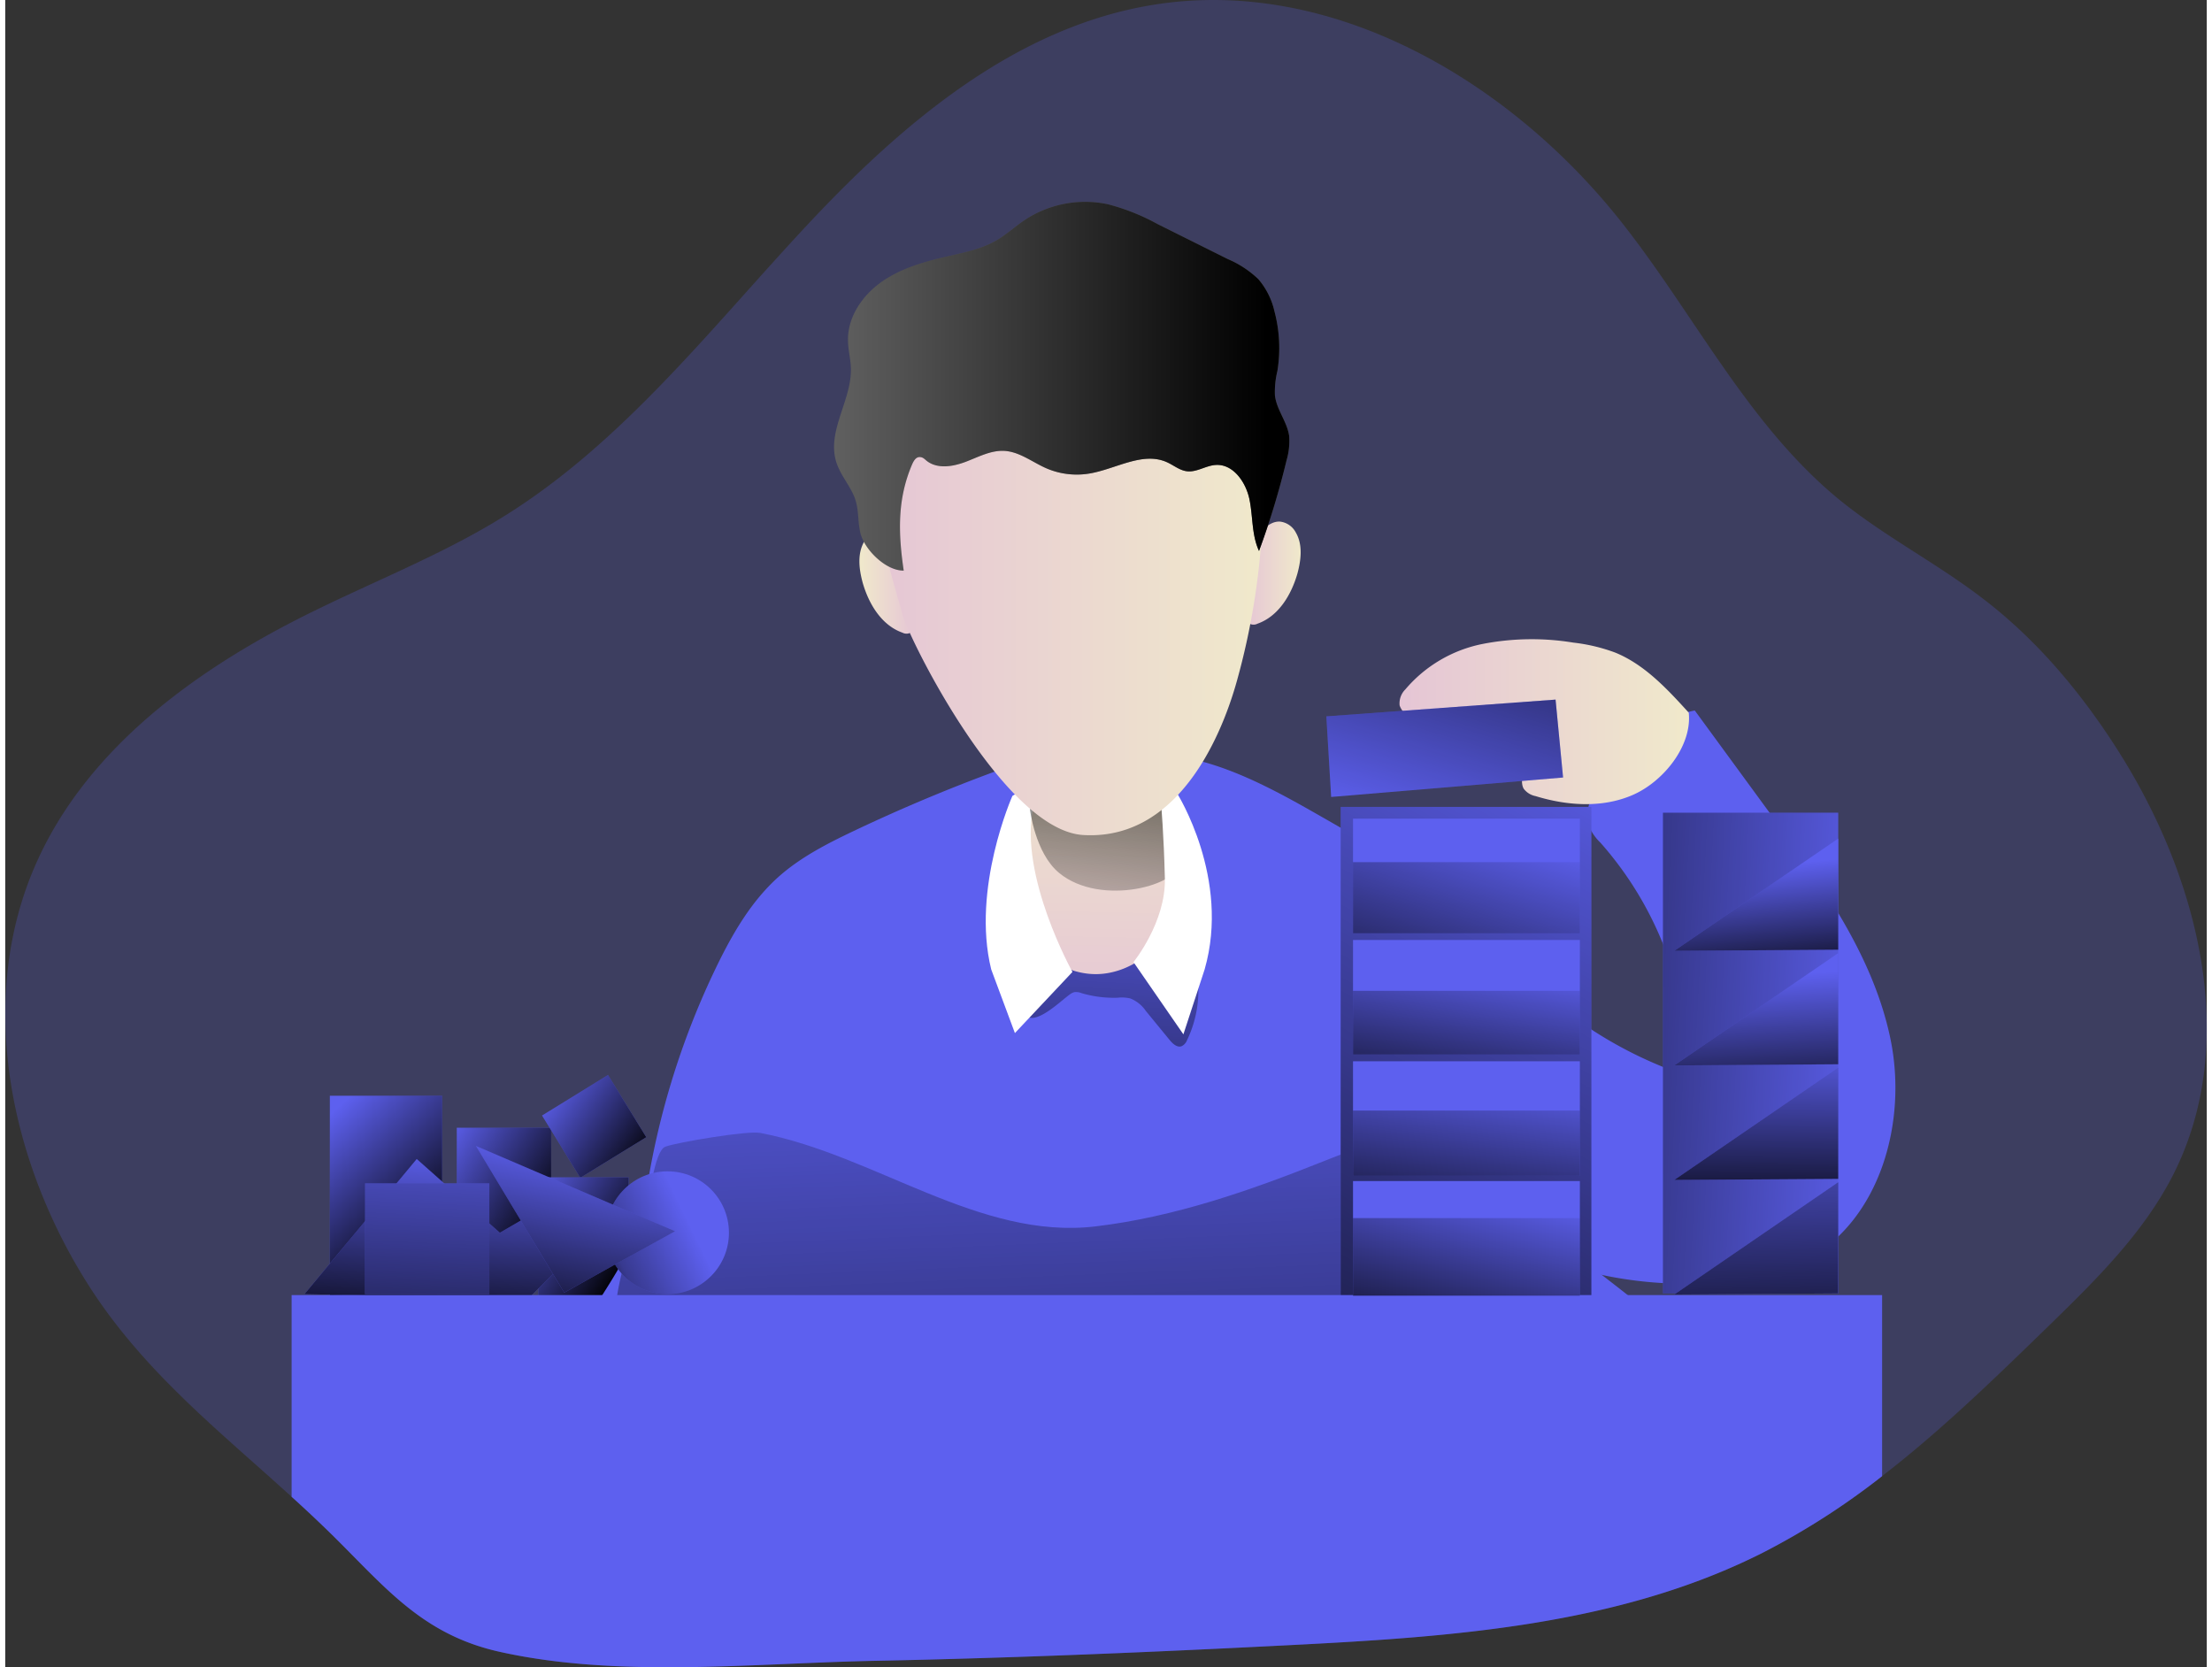 <svg id="Layer_1" data-name="Layer 1" xmlns="http://www.w3.org/2000/svg" xmlns:xlink="http://www.w3.org/1999/xlink" viewBox="0 0 420.89 318.73" width="406" height="306" class="illustration styles_illustrationTablet__1DWOa"><rect x="0" y="0" width="420.89" height="318.73" fill="#333333" stroke="none"/><defs><linearGradient id="linear-gradient" x1="81.4" y1="220.89" x2="105.02" y2="235.93" gradientUnits="userSpaceOnUse"><stop offset="0" stop-opacity="0"></stop><stop offset="0.95"></stop></linearGradient><linearGradient id="linear-gradient-2" x1="101.85" y1="208.91" x2="122.47" y2="223.29" gradientTransform="translate(129.26 -26.32) rotate(31.58)" xlink:href="#linear-gradient"></linearGradient><linearGradient id="linear-gradient-3" x1="97.59" y1="229.63" x2="119.55" y2="243.6" xlink:href="#linear-gradient"></linearGradient><linearGradient id="linear-gradient-4" x1="59.92" y1="215.18" x2="82.46" y2="239.02" xlink:href="#linear-gradient"></linearGradient><linearGradient id="linear-gradient-5" x1="84.74" y1="219.64" x2="82.02" y2="260.72" xlink:href="#linear-gradient"></linearGradient><linearGradient id="linear-gradient-6" x1="359.03" y1="202.62" x2="247.66" y2="196.89" xlink:href="#linear-gradient"></linearGradient><linearGradient id="linear-gradient-7" x1="211.57" y1="157.14" x2="206.32" y2="266.42" xlink:href="#linear-gradient"></linearGradient><linearGradient id="linear-gradient-8" x1="206.71" y1="175.51" x2="215.51" y2="386.64" xlink:href="#linear-gradient"></linearGradient><linearGradient id="linear-gradient-9" x1="130.7" y1="233.69" x2="109.23" y2="244.14" gradientUnits="userSpaceOnUse"><stop offset="0" stop-opacity="0"></stop><stop offset="0.63" stop-opacity="0.4"></stop><stop offset="0.95"></stop></linearGradient><linearGradient id="linear-gradient-10" x1="312.93" y1="138.14" x2="215.88" y2="319.36" xlink:href="#linear-gradient"></linearGradient><linearGradient id="linear-gradient-11" x1="235.49" y1="109.63" x2="246.27" y2="109.63" gradientUnits="userSpaceOnUse"><stop offset="0" stop-color="#e5c5d5"></stop><stop offset="0.42" stop-color="#ead4d1"></stop><stop offset="1" stop-color="#f0e9cb"></stop></linearGradient><linearGradient id="linear-gradient-12" x1="-689.5" y1="111.35" x2="-678.72" y2="111.35" gradientTransform="matrix(-1, 0, 0, 1, -516.83, 0)" xlink:href="#linear-gradient-11"></linearGradient><linearGradient id="linear-gradient-13" x1="207.74" y1="195.86" x2="208.88" y2="139.17" xlink:href="#linear-gradient-11"></linearGradient><linearGradient id="linear-gradient-14" x1="205.61" y1="186.58" x2="214.54" y2="113.54" xlink:href="#linear-gradient"></linearGradient><linearGradient id="linear-gradient-15" x1="163.04" y1="104.47" x2="239.09" y2="104.47" xlink:href="#linear-gradient-11"></linearGradient><linearGradient id="linear-gradient-16" x1="157.07" y1="73.91" x2="244.15" y2="73.91" xlink:href="#linear-gradient"></linearGradient><linearGradient id="linear-gradient-17" x1="283.08" y1="225.46" x2="272.31" y2="268.35" xlink:href="#linear-gradient"></linearGradient><linearGradient id="linear-gradient-18" x1="281.67" y1="203.22" x2="275.16" y2="246.47" xlink:href="#linear-gradient"></linearGradient><linearGradient id="linear-gradient-19" x1="281.58" y1="182.18" x2="274.9" y2="222.24" xlink:href="#linear-gradient"></linearGradient><linearGradient id="linear-gradient-20" x1="283.87" y1="157" x2="267.45" y2="210.2" xlink:href="#linear-gradient"></linearGradient><linearGradient id="linear-gradient-21" x1="333.98" y1="207.05" x2="335.69" y2="272.32" xlink:href="#linear-gradient"></linearGradient><linearGradient id="linear-gradient-22" x1="334.95" y1="198.96" x2="334.67" y2="238.04" xlink:href="#linear-gradient"></linearGradient><linearGradient id="linear-gradient-23" x1="334.39" y1="186.62" x2="336.25" y2="218.25" xlink:href="#linear-gradient"></linearGradient><linearGradient id="linear-gradient-24" x1="334.24" y1="165.78" x2="336.81" y2="191.83" xlink:href="#linear-gradient"></linearGradient><linearGradient id="linear-gradient-25" x1="81.95" y1="209.04" x2="78.51" y2="283.77" xlink:href="#linear-gradient"></linearGradient><linearGradient id="linear-gradient-26" x1="110.38" y1="220.57" x2="102.07" y2="261.22" xlink:href="#linear-gradient"></linearGradient><linearGradient id="linear-gradient-27" x1="265.08" y1="138.02" x2="320.5" y2="138.02" xlink:href="#linear-gradient-11"></linearGradient><linearGradient id="linear-gradient-28" x1="270.2" y1="159.29" x2="287.38" y2="102.6" gradientUnits="userSpaceOnUse"><stop offset="0" stop-opacity="0"></stop><stop offset="0.81" stop-opacity="0.66"></stop><stop offset="0.95"></stop></linearGradient></defs><title>Arranging Data</title><path d="M413.21,224.38c-5.68,11.32-14.92,20.38-24,29.23-10.22,9.94-20.56,20-31.81,28.67a141.19,141.19,0,0,1-23,14.73c-27.57,13.85-59.39,16-90.23,17.57-26.44,1.35-52.92,2.47-79.4,3-23.12.46-49.14,3.36-71.87-1.77C78,312.42,71,303.18,60.58,293q-3.57-3.48-7.23-6.78C39.93,274,26,263,15.61,247.44c-16-24.13-22.88-56.09-11-82.54,9.85-22,30.81-37.09,52.44-47.74C69.39,111.06,82.36,106,94.07,98.7,116.7,84.58,133.36,63,151.57,43.46s39.81-38,66.1-42.4C251.78-4.68,286,15.27,307.48,42.39c14.06,17.76,24.28,38.9,41.79,53.23,8.6,7,18.61,12.11,27.42,18.89,10.5,8,19.1,18.36,26.15,29.55C417.91,168,425.84,199.12,413.21,224.38Z" transform="translate(1.4 -0.07)" fill="#5D60EF" opacity="0.24" style="isolation: isolate;"></path><path d="M320.36,205.82a66.84,66.84,0,0,0-16.77-44.63,9.74,9.74,0,0,1-2.31-3.4,7.73,7.73,0,0,1,.43-4.78,26.56,26.56,0,0,1,19.9-17.11l14.59,19.94C345.81,169,355.67,182.66,359,198.6s-1.94,34.87-16.33,42.48c-5.49,2.91-11.79,3.94-18,4.29-16.32.9-33.32-3-46.14-13.12-2.47-2-4.83-4.23-6.07-7.13s-1.24-6.45-.83-9.71c.94-7.5,6.39-27.75,16.3-27.46,4.94.14,10.48,6.72,14.42,9.26A80,80,0,0,0,320.36,205.82Z" transform="translate(1.4 -0.07)" fill="#5D60EF"></path><rect x="86.33" y="215.6" width="18.04" height="28.34" fill="#5D60EF"></rect><rect x="86.33" y="215.6" width="18.04" height="28.34" fill="url(#linear-gradient)"></rect><rect x="103.77" y="208.43" width="14.81" height="13.97" transform="translate(-94.93 90.04) rotate(-31.58)" fill="#5D60EF"></rect><rect x="103.77" y="208.43" width="14.81" height="13.97" transform="translate(-94.93 90.04) rotate(-31.58)" fill="url(#linear-gradient-2)"></rect><rect x="101.93" y="225.08" width="17.25" height="25.59" fill="#5D60EF"></rect><rect x="101.93" y="225.08" width="17.25" height="25.59" fill="url(#linear-gradient-3)"></rect><rect x="62.06" y="209.48" width="21.47" height="38.65" fill="#5D60EF"></rect><rect x="62.06" y="209.48" width="21.47" height="38.65" fill="url(#linear-gradient-4)"></rect><polygon points="57.2 247.41 78.67 221.57 94.56 235.67 101.43 231.66 109.16 239.11 100 248.27 57.2 247.41" fill="#5D60EF"></polygon><polygon points="57.2 247.41 78.67 221.57 94.56 235.67 101.43 231.66 109.16 239.11 100 248.27 57.2 247.41" fill="url(#linear-gradient-5)"></polygon><rect x="316.92" y="155.37" width="33.51" height="91.9" fill="#5D60EF"></rect><rect x="316.92" y="155.37" width="33.51" height="91.9" fill="url(#linear-gradient-6)"></rect><path d="M298.39,239.54c-7.78-6.31-10.52-16.91-11.68-26.86s-1.28-20.31-5.57-29.36c-5.95-12.53-18.67-20.15-30.7-27-10.35-5.93-21.3-12-33.24-12.17-8.66-.09-19.1-.3-27.25,2.64q-14.88,5.37-29.19,12.17c-5.06,2.41-10.12,5-14.31,8.73-5.23,4.67-8.82,10.89-11.88,17.2a152.1,152.1,0,0,0-13.7,45c-1.56,11.07-12.38,21.86-16.22,32.36-1.18,3.22-2.27,6.7-1.41,10,1.33,5.16,6.76,8,11.73,9.93,27.68,10.71,57.92,12.31,87.57,13.79,28.58,1.43,57.2,2.85,85.78,1.69,8.11-.33,16.4-.91,23.84-4.16s14-9.67,15.18-17.7C329.53,261.23,309.79,248.8,298.39,239.54Z" transform="translate(1.4 -0.07)" fill="#5D60EF"></path><path d="M202.09,190.21a2.72,2.72,0,0,1,.91-.47,2.77,2.77,0,0,1,1.36.19,21.74,21.74,0,0,0,6.9.88,7.47,7.47,0,0,1,2.41.13,6.49,6.49,0,0,1,3,2.41l4.54,5.54c.6.73,1.46,1.53,2.33,1.17a2.11,2.11,0,0,0,1-1.14,21.92,21.92,0,0,0,1.94-12.66,6,6,0,0,0-1.21-3.17,5.1,5.1,0,0,0-3.52-1.47c-3.48-.22-6.75,1.52-10.08,2.59a26.53,26.53,0,0,1-9.94,1.18,5.27,5.27,0,0,0-2.17.12,4.47,4.47,0,0,0-1.56,1.11c-1.37,1.34-6,5.51-4.35,7.49C195.46,196.33,200.52,191.3,202.09,190.21Z" transform="translate(1.4 -0.07)" fill="url(#linear-gradient-7)"></path><path d="M120.41,231.69c1.51-1.88,2.15-11.59,4.41-12.41s15.66-3.1,18.14-2.62c21.88,4.19,41.93,20.5,64.06,17.87,15.12-1.79,29.64-6.87,43.78-12.52,6.84-2.73,14.42-5.64,21.37-3.17,5.44,1.93,9.23,6.77,12.72,11.37l17.8,23.52c1.15,1.52,2.36,3.23,2.2,5.13-.31,3.95-5.6,4.95-9.56,4.85q-88.74-2.31-177.4-6.66C111,257.05,119.19,233.21,120.41,231.69Z" transform="translate(1.4 -0.07)" fill="url(#linear-gradient-8)"></path><circle cx="126.62" cy="235.67" r="11.74" fill="#5D60EF"></circle><circle cx="126.62" cy="235.67" r="11.74" fill="url(#linear-gradient-9)"></circle><rect x="255.31" y="154.26" width="47.93" height="93.44" fill="#5D60EF"></rect><rect x="255.31" y="154.26" width="47.93" height="93.44" fill="url(#linear-gradient-10)"></rect><path d="M242.25,99.78a3.91,3.91,0,0,1,3.09,2.11c1.35,2.32,1,5.25.3,7.83-1.17,4.08-3.62,8.17-7.62,9.58a1.67,1.67,0,0,1-1.54,0A1.85,1.85,0,0,1,236,118a36.79,36.79,0,0,1-.38-7.77C235.85,107.14,238.16,99.7,242.25,99.78Z" transform="translate(1.4 -0.07)" fill="url(#linear-gradient-11)"></path><path d="M165.91,101.5a3.91,3.91,0,0,0-3.09,2.11c-1.35,2.32-1,5.24-.3,7.83,1.16,4.08,3.61,8.17,7.61,9.58a1.66,1.66,0,0,0,1.55,0,1.86,1.86,0,0,0,.53-1.31,36.7,36.7,0,0,0,.38-7.76C172.31,108.86,170,101.41,165.91,101.5Z" transform="translate(1.4 -0.07)" fill="url(#linear-gradient-12)"></path><path d="M194.37,161.67c-.59,5-2.17,10.1-.8,14.93,1.74,6.14,8.43,10.25,14.78,9.64s11.92-5.47,14-11.5c3-8.65-.57-18.06-4.09-26.51a4.36,4.36,0,0,0-4.27-3.36l-6.35-1c-4.2-.69-11.61-1.73-13.44,3.41C192.87,151,194.87,157.5,194.37,161.67Z" transform="translate(1.4 -0.07)" fill="url(#linear-gradient-13)"></path><path d="M191.15,152.23s-7.87,17.66-4.05,33.17l4.53,12.17,11-11.69s-10.25-18.38-7.51-31.38C196.28,148.85,191.15,152.23,191.15,152.23Z" transform="translate(1.4 -0.07)" fill="#fff"></path><path d="M194.5,154.72s.94,8.42,5.59,12.24c8,6.59,23.45,2.29,23.17-2.29s-3.56-12.24-3.56-12.24Z" transform="translate(1.4 -0.07)" fill="url(#linear-gradient-14)"></path><path d="M222.65,151.76S232.91,168,227.9,185.4l-4.06,12.41L214.3,184s6.2-7.64,6-16-.71-14.08-.71-14.08S220.74,151.76,222.65,151.76Z" transform="translate(1.4 -0.07)" fill="#fff"></path><path d="M170.2,117.71c1.45,5.07,19.51,41.16,34.54,42,20.15,1.15,27.74-23.73,29.38-29.64a136.31,136.31,0,0,0,3.2-58.43c-1-5.94-2.56-12.21-7-16.29s-11-5.16-17.06-5.7c-9.44-.82-19.12-.87-28.2,1.83C153.35,61,163.18,93.1,170.2,117.71Z" transform="translate(1.4 -0.07)" fill="url(#linear-gradient-15)"></path><path d="M172,88.8c.28-.62.69-1.33,1.37-1.35s1,.41,1.43.75c2.06,1.58,5,1.08,7.44.15s4.84-2.24,7.43-2.08c2.9.19,5.33,2.18,8,3.34a14.67,14.67,0,0,0,8.12,1c5.08-.82,10.26-4.3,14.94-2.16,1.26.57,2.39,1.54,3.77,1.71,1.87.24,3.61-1.08,5.5-1.2,3.35-.23,5.79,3.28,6.47,6.57s.41,6.83,1.83,9.87a153.6,153.6,0,0,0,5.26-17.32,13,13,0,0,0,.5-4.66c-.38-2.73-2.4-5-2.72-7.75a16.82,16.82,0,0,1,.47-4.67,27.29,27.29,0,0,0-.56-11.41,14.31,14.31,0,0,0-3.07-6.14,19.31,19.31,0,0,0-5.83-3.84L218.89,42.9a41,41,0,0,0-9.48-3.78,20.89,20.89,0,0,0-16,3.08c-1.78,1.2-3.37,2.68-5.22,3.77-2.82,1.67-6.11,2.34-9.31,3.08-4.41,1-8.88,2.24-12.6,4.81s-6.63,6.73-6.56,11.26c0,1.79.51,3.56.56,5.35.16,6-4.47,11.79-2.9,17.59.66,2.45,2.35,4.35,3.39,6.61,1.13,2.47.72,4.71,1.31,7.25.74,3.21,4.89,7.3,8.29,7.23C169.34,102.08,169.09,95.55,172,88.8Z" transform="translate(1.4 -0.07)" fill="#606060"></path><path d="M172,88.8c.28-.62.69-1.33,1.37-1.35s1,.41,1.43.75c2.06,1.58,5,1.08,7.44.15s4.84-2.24,7.43-2.08c2.9.19,5.33,2.18,8,3.34a14.67,14.67,0,0,0,8.12,1c5.08-.82,10.26-4.3,14.94-2.16,1.26.57,2.39,1.54,3.77,1.71,1.87.24,3.61-1.08,5.5-1.2,3.35-.23,5.79,3.28,6.47,6.57s.41,6.83,1.83,9.87a153.6,153.6,0,0,0,5.26-17.32,13,13,0,0,0,.5-4.66c-.38-2.73-2.4-5-2.72-7.75a16.82,16.82,0,0,1,.47-4.67,27.29,27.29,0,0,0-.56-11.41,14.31,14.31,0,0,0-3.07-6.14,19.31,19.31,0,0,0-5.83-3.84L218.89,42.9a41,41,0,0,0-9.48-3.78,20.89,20.89,0,0,0-16,3.08c-1.78,1.2-3.37,2.68-5.22,3.77-2.82,1.67-6.11,2.34-9.31,3.08-4.41,1-8.88,2.24-12.6,4.81s-6.63,6.73-6.56,11.26c0,1.79.51,3.56.56,5.35.16,6-4.47,11.79-2.9,17.59.66,2.45,2.35,4.35,3.39,6.61,1.13,2.47.72,4.71,1.31,7.25.74,3.21,4.89,7.3,8.29,7.23C169.34,102.08,169.09,95.55,172,88.8Z" transform="translate(1.4 -0.07)" fill="url(#linear-gradient-16)"></path><path d="M357.42,247.66v34.62a141.19,141.19,0,0,1-23,14.73c-27.57,13.85-59.39,16-90.23,17.57-26.44,1.35-52.92,2.47-79.4,3-23.12.46-49.14,3.36-71.87-1.77C78,312.42,71,303.18,60.58,293q-3.57-3.48-7.23-6.78V247.66Z" transform="translate(1.4 -0.07)" fill="#5D60EF"></path><rect x="257.67" y="225.79" width="43.37" height="21.9" fill="#5D60EF"></rect><rect x="257.67" y="202.89" width="43.37" height="21.9" fill="#5D60EF"></rect><rect x="257.67" y="179.7" width="43.37" height="21.9" fill="#5D60EF"></rect><rect x="257.67" y="156.51" width="43.37" height="21.9" fill="#5D60EF"></rect><rect x="257.67" y="232.87" width="43.37" height="14.83" fill="url(#linear-gradient-17)"></rect><rect x="257.67" y="212.31" width="43.37" height="12.48" fill="url(#linear-gradient-18)"></rect><rect x="257.67" y="189.42" width="43.37" height="12.18" fill="url(#linear-gradient-19)"></rect><rect x="257.67" y="164.82" width="43.37" height="13.6" fill="url(#linear-gradient-20)"></rect><polygon points="319.08 247.48 350.43 226.01 350.43 247.27 319.08 247.48" fill="#5D60EF"></polygon><polygon points="319.08 225.58 350.43 204.11 350.43 225.37 319.08 225.58" fill="#5D60EF"></polygon><polygon points="319.08 203.68 350.43 182.21 350.43 203.46 319.08 203.68" fill="#5D60EF"></polygon><polygon points="319.08 181.78 350.43 160.31 350.43 181.56 319.08 181.78" fill="#5D60EF"></polygon><polygon points="319.08 247.48 350.43 226.01 350.43 247.27 319.08 247.48" fill="url(#linear-gradient-21)"></polygon><polygon points="319.08 225.58 350.43 204.11 350.43 225.37 319.08 225.58" fill="url(#linear-gradient-22)"></polygon><polygon points="319.08 203.68 350.43 182.21 350.43 203.46 319.08 203.68" fill="url(#linear-gradient-23)"></polygon><polygon points="319.08 181.78 350.43 160.31 350.43 181.56 319.08 181.78" fill="url(#linear-gradient-24)"></polygon><rect x="68.79" y="226.22" width="23.76" height="21.19" fill="#5D60EF"></rect><rect x="68.79" y="226.22" width="23.76" height="21.19" fill="url(#linear-gradient-25)"></rect><polygon points="89.98 219.07 106.87 247.12 128.05 235.38 89.98 219.07" fill="#5D60EF"></polygon><polygon points="89.98 219.07 106.87 247.12 128.05 235.38 89.98 219.07" fill="url(#linear-gradient-26)"></polygon><path d="M320.45,136.31c-4.1-4.51-8.4-9.16-14-11.46a33.69,33.69,0,0,0-8.07-1.93,49.08,49.08,0,0,0-17.35.26,26,26,0,0,0-14.76,8.69,3.76,3.76,0,0,0-1.09,3.06,3.79,3.79,0,0,0,1.63,2,25,25,0,0,0,10,4.33c2.41.45,4.9.55,7.19,1.42s4.4,2.79,4.57,5.23c.07,1-.17,2.08.33,2.94a3.69,3.69,0,0,0,2.25,1.41c6.08,1.87,12.85,2.32,18.66-.24s11.29-9.34,10.65-15.67Z" transform="translate(1.4 -0.07)" fill="url(#linear-gradient-27)"></path><polygon points="252.57 136.95 296.39 133.75 297.83 148.64 253.49 152.36 252.57 136.95" fill="#5D60EF"></polygon><polygon points="252.57 136.95 296.39 133.75 297.83 148.64 253.49 152.36 252.57 136.95" fill="url(#linear-gradient-28)"></polygon></svg>